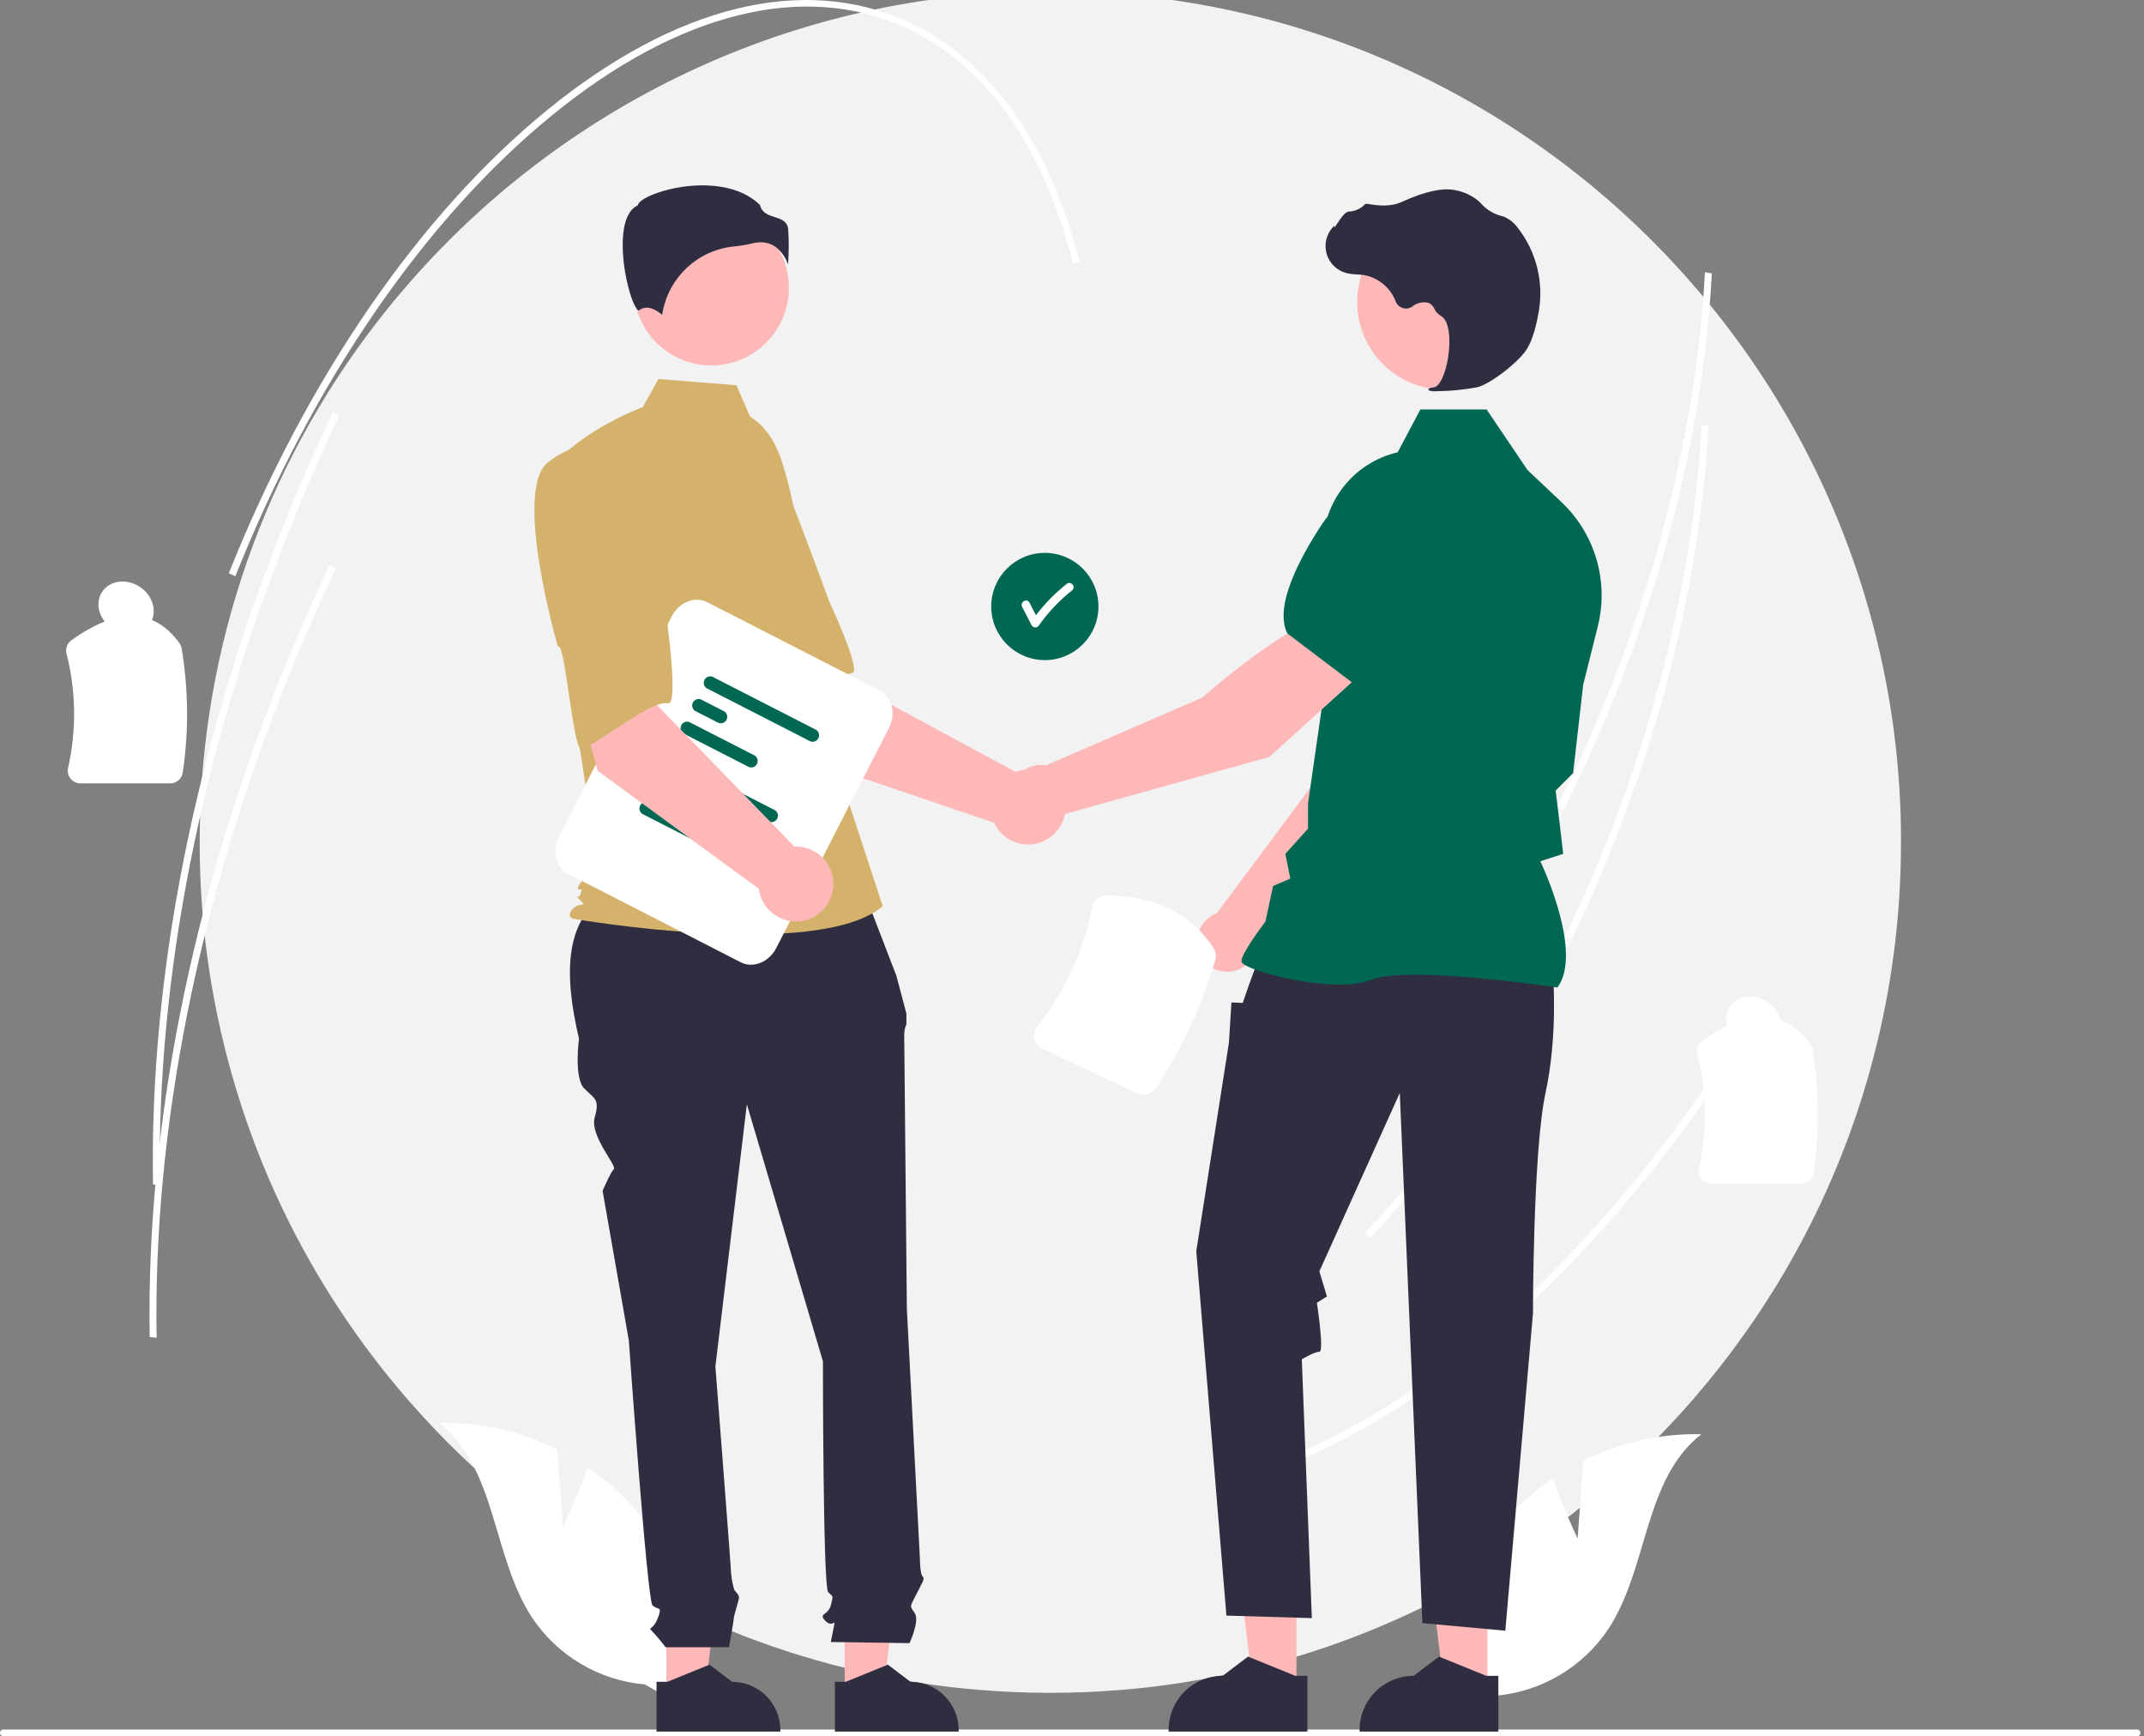 <svg fill="none" version="1.1" viewBox="0 0 247 200" xmlns="http://www.w3.org/2000/svg" save-fill="">
 <rect x="0" y="0" width="247" height="200" fill="#808080" stroke="none"/>
 <g clip-path="url(#clip0_112_698)">
  <path d="m219 97c0.022 13.652-2.822 27.157-8.348 39.64-0.179 0.403-0.36 0.804-0.543 1.202-0.09 0.201-0.183 0.399-0.276 0.599-0.093 0.198-0.186 0.398-0.281 0.596-0.122 0.257-0.245 0.511-0.369 0.765-0.154 0.32-0.311 0.638-0.472 0.956-0.019 0.044-0.041 0.088-0.066 0.132-0.134 0.269-0.269 0.537-0.408 0.806-0.029 0.059-0.059 0.118-0.09 0.174-0.159 0.313-0.323 0.625-0.489 0.936v2e-3c-0.176 0.33-0.353 0.659-0.531 0.988-0.439 0.811-0.892 1.615-1.356 2.412-0.139 0.237-0.276 0.474-0.418 0.708-0.129 0.22-0.259 0.438-0.391 0.655-0.09 0.152-0.181 0.301-0.274 0.45-0.146 0.242-0.295 0.484-0.447 0.726-2e-3 2e-3 -2e-3 2e-3 -2e-3 5e-3 -0.335 0.537-0.677 1.073-1.022 1.603h-2e-3c-0.159 0.247-0.32 0.491-0.482 0.736v2e-3c-0.486 0.733-0.982 1.459-1.488 2.178v2e-3l-5e-3 2e-3v3e-3l-5e-3 5e-3c-0.401 0.574-0.81 1.144-1.227 1.708v2e-3c-0.266 0.362-0.535 0.724-0.806 1.081-0.222 0.293-0.447 0.585-0.675 0.877-0.046 0.064-0.095 0.125-0.146 0.188v3e-3c-0.061 0.08-0.122 0.159-0.188 0.239v3e-3c-0.966 1.234-1.96 2.444-2.984 3.629h-3e-3c-0.054 0.066-0.11 0.129-0.166 0.193-0.054 0.063-0.112 0.127-0.169 0.193h-2e-3c-0.086 0.1-0.174 0.2-0.262 0.301-0.085 0.1-0.176 0.2-0.266 0.3v3e-3c-5.337 6.022-11.395 11.365-18.036 15.909-0.885 0.609-1.781 1.201-2.688 1.777-0.225 0.144-0.45 0.286-0.677 0.428-0.069 0.046-0.137 0.088-0.205 0.129-0.12 0.076-0.242 0.152-0.365 0.228-0.119 0.073-0.241 0.149-0.364 0.222-0.486 0.298-0.977 0.591-1.468 0.88-0.123 0.073-0.247 0.144-0.372 0.217-0.122 0.071-0.247 0.142-0.371 0.213-2e-3 2e-3 -4e-3 5e-3 -7e-3 6e-3 -2e-3 2e-3 -5e-3 3e-3 -8e-3 4e-3l-5e-3 2e-3 -5e-3 5e-3h-2e-3c-0.616 0.354-1.234 0.704-1.86 1.041-1.119 0.611-2.25 1.2-3.392 1.767-0.284 0.142-0.57 0.281-0.856 0.42-0.237 0.115-0.476 0.23-0.713 0.342-0.066 0.032-0.13 0.064-0.196 0.093-0.198 0.093-0.396 0.186-0.594 0.276-0.215 0.103-0.432 0.201-0.647 0.299-0.242 0.11-0.482 0.217-0.724 0.325-0.909 0.405-1.828 0.796-2.749 1.173-3.291 1.347-6.655 2.511-10.076 3.485-0.159 0.046-0.32 0.093-0.481 0.137-1.464 0.41-2.939 0.786-4.424 1.126-2.593 0.597-5.21 1.086-7.85 1.469-5e-3 0-0.012 2e-3 -0.017 2e-3 -0.315 0.047-0.633 0.091-0.948 0.135-0.027 5e-3 -0.056 0.01-0.086 0.012-2e-3 3e-3 -4e-3 3e-3 -9e-3 0 0 0 0 3e-3 -3e-3 0-0.349 0.046-0.699 0.093-1.051 0.137-0.024 5e-3 -0.049 7e-3 -0.073 0.01-0.327 0.039-0.657 0.078-0.987 0.115-0.355 0.039-0.709 0.075-1.066 0.112-0.271 0.027-0.542 0.054-0.814 0.078-0.024 5e-3 -0.048 8e-3 -0.073 8e-3 -0.247 0.022-0.494 0.044-0.74 0.063-0.01 0-0.022 3e-3 -0.032 3e-3 -0.215 0.019-0.43 0.034-0.645 0.051-2.53 0.2-5.084 0.3-7.662 0.298-2.798 0-5.568-0.117-8.309-0.349-0.01 0-0.02-3e-3 -0.03-3e-3 -0.584-0.049-1.167-0.103-1.749-0.161-0.154-0.015-0.306-0.032-0.46-0.047-0.029-2e-3 -0.058-5e-3 -0.088-9e-3 -0.046-5e-3 -0.093-0.01-0.142-0.015-0.024-3e-3 -0.051-5e-3 -0.075-0.01-0.203-0.022-0.406-0.044-0.611-0.068-0.228-0.027-0.457-0.054-0.685-0.083-0.227-0.027-0.457-0.057-0.684-0.088-0.049-5e-3 -0.1-0.01-0.149-0.02-0.166-0.019-0.332-0.041-0.496-0.066-0.081-0.01-0.159-0.022-0.237-0.034-0.159-0.022-0.315-0.044-0.474-0.069-5e-3 0-0.012-2e-3 -0.017-2e-3 -4.991-0.721-9.917-1.831-14.734-3.321h-0.003c-0.262-0.081-0.523-0.164-0.784-0.247-0.078-0.022-0.156-0.047-0.235-0.073-0.679-0.218-1.355-0.443-2.026-0.675-0.926-0.318-1.846-0.65-2.759-0.997-0.249-0.095-0.496-0.191-0.745-0.286-0.496-0.195-0.99-0.391-1.481-0.591-0.838-0.343-1.671-0.695-2.498-1.059h-0.002v-2e-3c-0.772-0.34-1.539-0.69-2.3-1.051-0.022-7e-3 -0.044-0.016-0.064-0.029-0.003 0-0.003-3e-3 -0.005-3e-3 -0.169-0.078-0.337-0.159-0.506-0.239l-0.005-3e-3c-4.192-2.009-8.234-4.317-12.095-6.906-1.239-0.829-2.457-1.685-3.654-2.569-0.965-0.711-1.917-1.44-2.854-2.187-4.67-3.712-8.993-7.842-12.914-12.339h-0.002v-3e-3c-0.276-0.315-0.545-0.628-0.819-0.945v-3e-3c-0.039-0.044-0.076-0.088-0.112-0.132-0.174-0.203-0.342-0.403-0.511-0.608v-3e-3c-0.23-0.271-0.455-0.543-0.674-0.816-0.049-0.059-0.095-0.115-0.142-0.173h-0.002v-3e-3c-0.181-0.22-0.359-0.442-0.535-0.665-0.09-0.11-0.178-0.222-0.266-0.334h-0.002v-3e-3c-0.533-0.672-1.055-1.351-1.567-2.036v-2e-3c-0.142-0.188-0.281-0.376-0.418-0.567h-0.002c-0.655-0.885-1.293-1.78-1.914-2.686v-2e-3c-0.235-0.34-0.467-0.682-0.697-1.027-0.23-0.344-0.457-0.69-0.682-1.036h-0.003c-0.232-0.357-0.462-0.715-0.689-1.075-0.012-0.02-0.024-0.037-0.034-0.054-0.225-0.354-0.446-0.711-0.665-1.071-0.176-0.285-0.349-0.569-0.518-0.855-0.117-0.193-0.232-0.384-0.345-0.579-0.042-0.066-0.078-0.132-0.115-0.196-0.259-0.442-0.513-0.884-0.767-1.329-0.296-0.523-0.589-1.051-0.875-1.579-0.117-0.217-0.235-0.437-0.349-0.657-0.042-0.071-0.078-0.142-0.115-0.215-0.137-0.259-0.274-0.518-0.408-0.78-0.134-0.259-0.269-0.52-0.401-0.782-0.132-0.261-0.264-0.523-0.394-0.787-0.098-0.198-0.196-0.398-0.291-0.596-0.01-0.017-0.019-0.034-0.027-0.051-0.044-0.093-0.09-0.184-0.132-0.277-0.01-0.014-0.017-0.03-0.022-0.046-0.1-0.205-0.198-0.408-0.293-0.613-0.127-0.264-0.249-0.531-0.371-0.797-0.088-0.186-0.171-0.374-0.257-0.562-0.122-0.264-0.242-0.531-0.359-0.799-0.125-0.277-0.244-0.555-0.364-0.834-0.032-0.071-0.061-0.139-0.09-0.21-0.056-0.127-0.11-0.254-0.164-0.381-0.144-0.337-0.286-0.68-0.425-1.019-0.159-0.384-0.314-0.769-0.464-1.154-0.144-0.359-0.284-0.719-0.42-1.08l-0.051-0.132v-2e-3c-2.123-5.581-3.73-11.345-4.8-17.22v-3e-3c-0.61-3.354-1.044-6.737-1.3-10.137-0.015-0.186-0.027-0.371-0.039-0.557-0.161-2.3-0.24-4.608-0.237-6.926 0-1.029 0.016-2.053 0.049-3.072 0.634-21.306 8.229-41.818 21.624-58.399 0.589-0.731 1.188-1.452 1.799-2.165 17.972-21.032 44.694-34.364 74.529-34.364 34.882 0 65.508 18.224 82.872 45.671 0.904 1.422 1.77 2.871 2.596 4.345 8.242 14.647 12.559 31.176 12.532 47.983z" fill="#F2F2F2"/>
  <g fill="#fff">
   <path d="m196.86 36.431c-1.281 14.114-4.93 28.996-10.654 43.356-7.077 17.757-16.747 33.398-27.964 45.231l-0.623-0.542c11.163-11.776 20.789-27.348 27.837-45.032 6.37-15.981 10.158-32.611 10.961-48.086l0.796 0.133c-0.085 1.634-0.202 3.281-0.353 4.94z"/>
   <path d="m201.96 118.4c-15.755 25.066-34.869 42.975-53.822 50.428l-0.384-0.703c18.822-7.402 37.824-25.219 53.507-50.17l0.699 0.445z"/>
   <path d="m196.48 54.003c-1.28 14.114-4.93 28.996-10.653 43.356-7.078 17.757-16.748 33.398-27.965 45.231l-0.622-0.543c11.162-11.776 20.788-27.348 27.836-45.032 6.37-15.981 10.159-32.611 10.962-48.086l0.795 0.133c-0.084 1.634-0.202 3.281-0.353 4.94z"/>
   <path d="m19.608 90.238h-10.337c-0.221 5e-4 -0.439-0.049-0.638-0.145-0.199-0.096-0.374-0.235-0.511-0.408-0.136-0.169-0.231-0.366-0.28-0.577-0.049-0.211-0.049-0.43-5.4e-4 -0.641 0.985-4.344 0.923-8.86-0.18-13.176-0.07-0.284-0.053-0.583 0.048-0.857 0.101-0.274 0.283-0.512 0.52-0.683 5.315-3.823 9.501-3.712 12.442 0.33 0.133 0.184 0.221 0.397 0.257 0.621 0.786 4.723 0.829 9.54 0.129 14.277-0.049 0.35-0.222 0.67-0.489 0.901-0.267 0.231-0.608 0.358-0.961 0.357z"/>
   <path d="m16.403 79.886h-3.556c-0.197 0-0.385-0.078-0.524-0.217-0.139-0.139-0.217-0.328-0.217-0.524 0-0.197 0.078-0.385 0.217-0.524 0.139-0.139 0.328-0.217 0.524-0.217h3.556c0.196 4e-4 0.385 0.079 0.523 0.218s0.217 0.327 0.217 0.524c0 0.196-0.078 0.385-0.217 0.524s-0.327 0.217-0.523 0.218z"/>
   <path d="m16.403 82.486h-3.556c-0.197 0-0.385-0.078-0.524-0.217-0.139-0.139-0.217-0.328-0.217-0.524s0.078-0.385 0.217-0.524c0.139-0.139 0.328-0.217 0.524-0.217h3.556c0.196 4e-4 0.385 0.079 0.523 0.218s0.217 0.327 0.217 0.524-0.078 0.385-0.217 0.524-0.327 0.217-0.523 0.218z"/>
   <path d="m16.403 85.086h-3.556c-0.197 0-0.385-0.078-0.524-0.217-0.139-0.139-0.217-0.328-0.217-0.524 0-0.197 0.078-0.385 0.217-0.524 0.139-0.139 0.328-0.217 0.524-0.217h3.556c0.196 4e-4 0.385 0.079 0.523 0.218s0.217 0.327 0.217 0.524-0.078 0.385-0.217 0.524-0.327 0.217-0.523 0.218z"/>
   <path d="m207.48 136.39h-10.338c-0.22 0-0.439-0.049-0.638-0.145s-0.373-0.235-0.51-0.408c-0.136-0.169-0.232-0.366-0.28-0.577-0.049-0.211-0.049-0.43-1e-3 -0.641 0.985-4.344 0.923-8.86-0.18-13.175-0.07-0.285-0.053-0.583 0.048-0.858 0.101-0.274 0.283-0.512 0.52-0.682 5.316-3.823 9.502-3.712 12.442 0.33 0.133 0.184 0.221 0.396 0.257 0.62 0.786 4.724 0.83 9.541 0.129 14.278-0.048 0.349-0.222 0.669-0.489 0.901-0.266 0.231-0.607 0.358-0.96 0.357z"/>
   <path d="m204.27 126.04h-3.556c-0.197 0-0.385-0.079-0.524-0.218-0.138-0.139-0.216-0.327-0.216-0.523 0-0.197 0.078-0.385 0.216-0.524 0.139-0.139 0.327-0.217 0.524-0.218h3.556c0.196 0 0.385 0.078 0.524 0.217s0.217 0.328 0.217 0.525c0 0.196-0.078 0.385-0.217 0.524s-0.328 0.217-0.524 0.217z"/>
   <path d="m204.27 128.64h-3.556c-0.197 0-0.385-0.078-0.524-0.217-0.138-0.139-0.216-0.328-0.216-0.524s0.078-0.385 0.216-0.524c0.139-0.139 0.327-0.217 0.524-0.218h3.556c0.196 0 0.385 0.079 0.524 0.218s0.217 0.327 0.217 0.524-0.078 0.385-0.217 0.524-0.328 0.217-0.524 0.217z"/>
   <path d="m204.27 131.24h-3.556c-0.197-1e-3 -0.385-0.079-0.524-0.218-0.138-0.139-0.216-0.328-0.216-0.524s0.078-0.385 0.216-0.524c0.139-0.139 0.327-0.217 0.524-0.217h3.556c0.196 0 0.385 0.078 0.524 0.217s0.217 0.327 0.217 0.524-0.078 0.385-0.217 0.524-0.328 0.218-0.524 0.218z"/>
   <path d="m246.59 199.61c0 0.051-0.01 0.102-0.029 0.149s-0.048 0.089-0.084 0.125-0.079 0.065-0.126 0.084-0.097 0.029-0.148 0.029h-245.82c-0.103 0-0.201-0.041-0.274-0.113-0.073-0.073-0.113-0.171-0.113-0.274 0-0.102 0.041-0.201 0.113-0.273 0.073-0.073 0.171-0.113 0.274-0.113h245.82c0.051-1e-3 0.102 9e-3 0.149 0.029 0.047 0.019 0.089 0.048 0.125 0.084 0.036 0.035 0.065 0.078 0.084 0.125s0.029 0.098 0.029 0.148z"/>
   <path d="m64.845 175.93-0.645-8.967c-4.223-2.111-8.898-3.159-13.618-3.054 6.641 5.134 6.109 15.393 10.708 22.414 1.451 2.179 3.374 4.004 5.626 5.338 2.252 1.335 4.776 2.146 7.384 2.373l5.527 3.179c0.632-4.178 0.351-8.444-0.824-12.504-1.175-4.059-3.216-7.816-5.983-11.01-1.57-1.777-3.357-3.349-5.32-4.679-1.208 3.468-2.854 6.91-2.854 6.91z"/>
   <path d="m181.75 177.23 0.645-8.968c4.223-2.111 8.898-3.159 13.618-3.054-6.64 5.134-6.109 15.393-10.708 22.415-1.451 2.178-3.374 4.003-5.626 5.337-2.252 1.335-4.776 2.146-7.384 2.373l-5.527 3.179c-0.632-4.178-0.351-8.444 0.824-12.504 1.176-4.059 3.217-7.816 5.984-11.01 1.57-1.777 3.357-3.349 5.32-4.679 1.208 3.468 2.854 6.911 2.854 6.911z"/>
  </g>
  <path d="m120.37 76.038c3.411 0 6.176-2.765 6.176-6.176 0-3.411-2.765-6.176-6.176-6.176-3.41 0-6.175 2.765-6.175 6.176 0 3.411 2.765 6.176 6.175 6.176z" fill="#006753"/>
  <path d="m123.54 67.289c-0.092-0.089-0.216-0.138-0.344-0.138-0.129 0-0.252 0.049-0.345 0.138-1.31 1.045-2.487 2.247-3.504 3.579-0.25-0.483-0.5-0.966-0.749-1.449-0.289-0.558-1.13-0.065-0.842 0.492 0.365 0.707 0.73 1.413 1.095 2.12 0.044 0.072 0.106 0.132 0.18 0.173s0.157 0.063 0.241 0.063c0.085 0 0.168-0.022 0.242-0.063 0.073-0.041 0.135-0.101 0.179-0.173 1.084-1.526 2.379-2.891 3.847-4.053 0.091-0.092 0.142-0.216 0.142-0.345s-0.051-0.253-0.142-0.345z" fill="#fff"/>
  <path d="m92.738 87.375-9.313-14.625 10.784-5.775 2.83 11.158 19.943 10.776c0.787-0.283 1.64-0.332 2.454-0.139 0.814 0.193 1.555 0.619 2.131 1.225 0.577 0.607 0.964 1.368 1.116 2.191 0.151 0.823 0.06 1.672-0.263 2.444-0.323 0.772-0.864 1.433-1.556 1.903-0.692 0.47-1.506 0.729-2.343 0.744-0.837 0.015-1.66-0.213-2.369-0.657s-1.273-1.085-1.624-1.845l-21.79-7.401z" fill="#FFB8B8"/>
  <path d="m76.621 55.208c-2.926 4.296 7.472 19.912 7.472 19.912 0.507-1.092 5.349 11.17 6.16 10.446 2.305-2.059 5.914-7.793 7.919-8.049 1.147-0.146-2.66-8.281-2.66-8.281s-1.74-4.804-4.101-10.94c-0.635-1.747-1.702-3.305-3.102-4.529s-3.086-2.074-4.902-2.47c0 0-3.86-0.384-6.786 3.912z" fill="#D5B26B"/>
  <path d="m76.764 195.18h4.423l2.104-17.059h-6.528l1e-3 17.059z" fill="#FFB8B8"/>
  <path d="m75.636 193.73h1.245l4.86-1.977 2.605 1.977h4e-4c1.472 0 2.884 0.584 3.925 1.625 1.041 1.041 1.626 2.453 1.626 3.925v0.181h-14.261l-3e-4 -5.731z" fill="#2F2E41"/>
  <path d="m97.311 195.18h4.423l2.104-17.059h-6.527l6e-4 17.059z" fill="#FFB8B8"/>
  <path d="m96.183 193.73h1.245l4.86-1.977 2.605 1.977c1.473 0 2.884 0.584 3.925 1.625s1.626 2.453 1.626 3.925v0.181h-14.261l-3e-4 -5.731z" fill="#2F2E41"/>
  <path d="m99.226 101.91-28.768 0.719c-5.464 2.968-5.547 9.39-3.756 17.016 0 0-0.604 4.533 0.604 5.741 1.209 1.209 1.813 1.209 1.209 3.324s2.589 5.57 2.201 5.958-1.294 2.503-1.294 2.503l3.022 17.223s2.115 29.915 2.72 30.519c0.604 0.605 1.209 0 0.604 1.511s-1.209 0.907-0.604 1.511c0.535 0.577 1.04 1.182 1.511 1.813h7.306s0.551-3.022 0.551-3.324 0.604-2.115 0.604-2.417-0.534-0.837-0.534-0.837c-0.185-0.614-0.309-1.245-0.372-1.883 0-0.604-1.813-23.871-1.813-23.871l3.626-30.217 8.763 29.613s0 25.986 0.604 26.59c0.604 0.605 0.604 0.303 0.302 1.511-0.302 1.209-1.511 0.907-0.604 1.813 0.906 0.907 1.209-0.604 0.906 0.907l-0.302 1.511 9.065 0.129s1.208-2.547 0.604-3.453c-0.604-0.907-0.568-0.659 0.169-2.143 0.738-1.483 1.04-1.785 0.738-2.088-0.303-0.302-0.303-1.909-0.303-1.909l-1.51-28.912s-0.303-30.518-0.303-31.425c-0.022-0.466 0.064-0.932 0.251-1.359v-1.231l-1.157-4.36-4.038-10.483z" fill="#2F2E41"/>
  <path d="m81.945 42.096c4.936 0 8.938-4.002 8.938-8.938s-4.002-8.938-8.938-8.938c-4.936 0-8.938 4.002-8.938 8.938s4.002 8.938 8.938 8.938z" fill="#FFB8B8"/>
  <path d="m86.414 48.004c1.926 1.145 3.078 3.248 3.739 5.389 1.224 3.963 1.961 8.06 2.194 12.201l0.698 12.397 8.65 26.397c-7.496 6.343-35.675 1.442-35.675 1.442s-0.865-0.288 0-1.153c0.865-0.866 1.707-0.099 0.842-0.964-0.865-0.865-0.269 0.099 0.02-0.766 0.288-0.865 0-0.289-0.288-0.577-0.288-0.289 2.232-2.884 2.232-2.884l-2.307-15.152-2.883-30.563c3.46-4.325 10.418-6.875 10.418-6.875l1.798-3.236 8.99 0.719 1.572 3.625z" fill="#D5B26B"/>
  <path d="m89.313 28.409c0.695 0.518 1.209 1.241 1.472 2.067 0.101-1.35 0.107-2.705 0.019-4.056-0.105-0.949-0.774-1.163-1.547-1.41-0.699-0.224-1.489-0.476-1.702-1.397-2.81-2.733-7.701-2.595-11.048-1.642-1.842 0.525-2.902 1.199-2.997 1.594l-0.02 0.081-0.075 0.037c-1.42 0.71-1.696 2.951-1.678 4.707 0.035 3.308 1.177 7.064 1.82 7.369 0.034 0.016 0.043 0.01 0.057-0.003 0.969-0.774 2.151 0.059 2.67 0.512 0.306-2.056 1.293-3.949 2.801-5.379s3.453-2.312 5.522-2.506c0.676-0.065 1.346-0.178 2.006-0.336 0.335-0.087 0.679-0.132 1.025-0.135 0.595-0.009 1.179 0.164 1.673 0.497z" fill="#2F2E41"/>
  <path d="m144.8 109.04 17.194-17.46 4.53-13.964-7.29-2.949c-3.611 3.643-7.328 14.794-7.328 14.794l-11.736 15.75c-0.093 0.035-0.187 0.072-0.279 0.116-0.54 0.255-1.005 0.645-1.351 1.132-0.345 0.488-0.559 1.056-0.621 1.651-0.061 0.594 0.031 1.194 0.27 1.742 0.238 0.548 0.613 1.025 1.09 1.386 0.476 0.36 1.038 0.592 1.63 0.672s1.195 6e-3 1.75-0.215 1.044-0.581 1.419-1.046 0.624-1.019 0.722-1.609z" fill="#FFB8B8"/>
  <path d="m157.25 76.26 9.219 2.667 0.034-0.007c3.389-0.658 6.069-6.289 7.721-10.898 0.544-1.52 0.49-3.19-0.151-4.671-0.64-1.482-1.819-2.665-3.299-3.311-1.095-0.469-2.298-0.622-3.476-0.443-1.177 0.179-2.28 0.685-3.185 1.458l-4.597 3.958-2.266 11.246z" fill="#006753"/>
  <path d="m149.36 194.66h-4.958l-2.358-19.123h7.317l-1e-3 19.123z" fill="#FFB8B8"/>
  <path d="m150.62 193.04h-1.395l-5.449-2.216-2.92 2.215c-1.65 0-3.233 0.656-4.4 1.823s-1.822 2.749-1.822 4.399v0.203h15.986v-6.424z" fill="#2F2E41"/>
  <path d="m171.36 194.66h-4.958l-2.358-19.123h7.317l-1e-3 19.123z" fill="#FFB8B8"/>
  <path d="m172.62 193.04h-1.395l-5.448-2.216-2.921 2.215c-1.65 0-3.233 0.656-4.4 1.823s-1.822 2.749-1.822 4.399v0.203h15.986v-6.424z" fill="#2F2E41"/>
  <path d="m178.92 112.29s0.579 6.947-0.868 13.605-1.447 25.408-1.447 25.408l-3.184 36.537-9.553-0.869-2.605-61.076-9.263 20.552 0.869 2.894-1.157 0.724s0.867 5.645 0.288 5.645c-0.578 0-2.026 0.868-2.026 0.868l1.158 29.814-9.842-0.289-3.473-41.972 3.763-24.025 0.289-4.632 1.303 0.054 0.663-1.935 1.218-3.329 33.867 2.026z" fill="#2F2E41"/>
  <path d="m179.42 113.75 0.051-0.072c2.756-3.857-1.388-13.127-2.013-14.47l2.632-0.854-0.593-5.039-0.28-2.246 2.011-2.012 6e-3 -0.05 1.158-10.131 1.683-6.729c0.635-2.544 0.581-5.211-0.156-7.727-0.737-2.516-2.13-4.791-4.037-6.59l-3.891-3.669-4.729-6.997h-7.627l-2.614 4.939c-2.536 0.586-4.785 2.043-6.357 4.117-1.571 2.074-2.365 4.633-2.244 7.232l0.593 12.954-2.32 16.129-2e-3 2.919-2.611 2.902 0.57 2.851-1.987 0.851-0.877 4.095c-0.363 0.479-2.76 3.675-2.76 4.548 0 0.131 0.097 0.258 0.305 0.399 1.633 1.106 10.661 3.361 14.656 1.762 4.256-1.702 21.174 0.851 21.345 0.877l0.088 0.013z" fill="#006753"/>
  <path d="m166.46 44.9c5.579 0 10.101-4.522 10.101-10.1 0-5.578-4.522-10.1-10.101-10.1-5.578 0-10.1 4.522-10.1 10.1 0 5.578 4.522 10.1 10.1 10.1z" fill="#FFB8B8"/>
  <path d="m165.49 45.064c1.564-0.016 3.124-0.166 4.663-0.447 1.523-0.351 4.884-2.95 5.8-4.485 0.681-1.141 1.089-2.905 1.312-4.184 0.301-1.693 0.243-3.43-0.17-5.099s-1.172-3.233-2.228-4.59c-0.407-0.569-0.961-1.016-1.601-1.296-0.057-0.021-0.115-0.038-0.174-0.054-0.929-0.219-1.771-0.71-2.418-1.411-0.126-0.142-0.262-0.275-0.407-0.397-0.726-0.582-1.579-0.983-2.491-1.171-1.471-0.353-3.577 0.089-6.257 1.318-1.347 0.617-2.842 0.445-3.994 0.226-0.064-0.011-0.131-0.004-0.192 0.018s-0.116 0.061-0.158 0.112c-0.475 0.47-1.111 0.743-1.78 0.763-0.409 0.029-0.824 0.607-1.324 1.359-0.113 0.171-0.246 0.37-0.342 0.492l-0.019-0.229-0.225 0.261c-0.354 0.411-0.598 0.904-0.71 1.435-0.111 0.53-0.087 1.081 0.071 1.599 0.159 0.518 0.445 0.988 0.834 1.366s0.867 0.651 1.39 0.794c0.414 0.099 0.838 0.155 1.264 0.168 0.259 0.017 0.526 0.034 0.783 0.071 0.824 0.147 1.596 0.505 2.241 1.039 0.645 0.534 1.14 1.227 1.437 2.01 0.071 0.181 0.181 0.343 0.324 0.475s0.314 0.228 0.501 0.283c0.186 0.055 0.382 0.066 0.573 0.033 0.192-0.033 0.372-0.11 0.529-0.224 0.261-0.214 0.57-0.362 0.9-0.431 0.331-0.069 0.673-0.057 0.998 0.035 0.282 0.148 0.505 0.388 0.631 0.68 0.153 0.326 0.399 0.598 0.708 0.783 1.051 0.508 1.184 2.877 0.862 4.862-0.31 1.914-0.984 3.31-1.64 3.395-0.505 0.065-0.562 0.103-0.596 0.193l-0.031 0.081 0.059 0.073c0.282 0.094 0.581 0.126 0.877 0.094z" fill="#2F2E41"/>
  <path d="m157.11 77.341-4.855-6.186c-4.945 1.362-13.719 9.183-13.719 9.183l-18.021 7.82c-0.601-0.101-1.219-0.042-1.79 0.172-0.571 0.213-1.076 0.574-1.464 1.044-0.388 0.471-0.645 1.035-0.745 1.637-0.101 0.602-0.041 1.219 0.173 1.79 0.214 0.571 0.575 1.076 1.046 1.463s1.036 0.644 1.638 0.743 1.219 0.039 1.79-0.176 1.075-0.576 1.461-1.048l23.606-6.586 10.88-9.857z" fill="#FFB8B8"/>
  <path d="m155.95 78.755 7.66-8.539 0.425-6.051c0.079-1.188-0.175-2.375-0.735-3.426s-1.403-1.924-2.433-2.522c-1.402-0.8-3.055-1.038-4.626-0.666-1.571 0.372-2.942 1.327-3.835 2.672-2.707 4.079-5.619 9.595-4.12 12.704l0.015 0.032 7.649 5.796z" fill="#006753"/>
  <path d="m85.346 110.85-19.91-10.197c-1.416-0.725-1.885-2.649-1.046-4.288l12.982-25.347c0.84-1.639 2.675-2.383 4.091-1.658l19.909 10.197c1.416 0.725 1.885 2.649 1.046 4.288l-12.982 25.347c-0.84 1.639-2.675 2.383-4.091 1.658z" fill="#fff"/>
  <path d="m81.944 106.16-13.527-6.928c-1.326-0.679-1.766-2.481-0.979-4.016l10.785-21.058c0.786-1.535 2.505-2.232 3.831-1.552l16.338 8.367c1.326 0.679 1.766 2.481 0.979 4.016l-5.859 11.44c-3.502 6.839-5.66 12.757-11.568 9.731z" fill="#fff"/>
  <g fill="#006753">
   <path d="m88.632 94.664-11.981-6.136c-0.146-0.104-0.251-0.258-0.293-0.433-0.043-0.175-0.021-0.359 0.061-0.519s0.219-0.285 0.386-0.353c0.167-0.068 0.352-0.073 0.522-0.015l11.981 6.136c0.146 0.104 0.251 0.258 0.293 0.433 0.043 0.175 0.021 0.359-0.061 0.519-0.082 0.16-0.219 0.285-0.386 0.353-0.167 0.068-0.352 0.073-0.522 0.015z"/>
   <path d="m78.05 92.536-2.734-1.4c-0.146-0.104-0.251-0.258-0.293-0.433-0.043-0.175-0.021-0.359 0.061-0.519 0.082-0.16 0.219-0.285 0.386-0.353 0.167-0.068 0.352-0.073 0.522-0.015l2.734 1.4c0.146 0.104 0.251 0.258 0.293 0.433 0.043 0.175 0.021 0.359-0.061 0.519s-0.219 0.285-0.386 0.353c-0.167 0.068-0.352 0.073-0.522 0.015z"/>
   <path d="m81.558 97.624-7.577-3.88c-0.146-0.104-0.251-0.258-0.293-0.433s-0.021-0.359 0.061-0.519 0.219-0.285 0.386-0.353c0.167-0.068 0.352-0.073 0.522-0.015l7.577 3.881c0.146 0.104 0.251 0.258 0.293 0.433 0.043 0.175 0.021 0.359-0.061 0.519s-0.219 0.285-0.386 0.353c-0.167 0.068-0.352 0.073-0.522 0.015z"/>
   <path d="m93.374 85.407-11.981-6.136c-0.146-0.104-0.251-0.258-0.293-0.433-0.043-0.175-0.021-0.359 0.061-0.519s0.219-0.285 0.386-0.353c0.167-0.068 0.352-0.073 0.522-0.015l11.981 6.136c0.146 0.104 0.251 0.258 0.293 0.433 0.043 0.175 0.021 0.359-0.061 0.519s-0.219 0.285-0.386 0.353c-0.167 0.068-0.352 0.073-0.522 0.015z"/>
   <path d="m82.791 83.279-2.734-1.4c-0.146-0.104-0.251-0.258-0.293-0.433s-0.021-0.359 0.061-0.519 0.219-0.285 0.386-0.353c0.167-0.068 0.352-0.073 0.522-0.015l2.734 1.4c0.146 0.104 0.251 0.258 0.293 0.433s0.021 0.359-0.061 0.519-0.219 0.285-0.386 0.353c-0.167 0.068-0.352 0.073-0.522 0.015z"/>
   <path d="m86.299 88.366-7.577-3.88c-0.146-0.104-0.251-0.258-0.293-0.433-0.043-0.175-0.021-0.359 0.061-0.519s0.219-0.285 0.386-0.353c0.167-0.068 0.352-0.073 0.522-0.015l7.577 3.88c0.146 0.104 0.251 0.258 0.293 0.433 0.043 0.175 0.021 0.359-0.061 0.519s-0.219 0.285-0.386 0.353c-0.167 0.068-0.352 0.073-0.522 0.015z"/>
  </g>
  <path d="m68.848 88.785-4.498-16.745 12.02-2.275-0.646 11.494 15.793 16.261c0.836-0.034 1.664 0.176 2.383 0.604 0.719 0.428 1.298 1.056 1.666 1.808 0.368 0.751 0.509 1.594 0.407 2.424-0.102 0.831-0.444 1.613-0.984 2.253-0.539 0.64-1.254 1.108-2.055 1.349s-1.655 0.243-2.458 7e-3 -1.519-0.701-2.063-1.337c-0.543-0.637-0.889-1.418-0.997-2.248l-18.567-13.594z" fill="#FFB8B8"/>
  <path d="m63.12 53.266c-4.08 3.221 1.157 21.237 1.157 21.237 0.811-0.89 1.753 12.26 2.744 11.812 2.816-1.272 7.979-5.661 9.969-5.303 1.138 0.205-0.054-8.698-0.054-8.698s-0.219-5.104-0.631-11.667c-0.082-1.857-0.633-3.664-1.601-5.251-0.968-1.587-2.322-2.904-3.936-3.827 0 0-3.567-1.524-7.647 1.697z" fill="#D5B26B"/>
  <g fill="#fff">
   <path d="m131 125.95-10.865-5.131c-0.232-0.109-0.437-0.269-0.598-0.468-0.162-0.2-0.276-0.433-0.334-0.683-0.059-0.245-0.062-0.499-8e-3 -0.745 0.053-0.246 0.162-0.476 0.317-0.674 3.147-4.022 5.308-8.726 6.31-13.734 0.075-0.383 0.282-0.729 0.584-0.977 0.301-0.248 0.68-0.384 1.071-0.385 5.541 0.019 9.682 2.042 12.308 6.013 0.139 0.207 0.23 0.441 0.269 0.686 0.039 0.246 0.023 0.497-0.045 0.736-1.521 5.241-3.834 10.218-6.861 14.759-0.224 0.343-0.566 0.593-0.961 0.704s-0.817 0.075-1.187-0.101z"/>
   <path d="m134.2 118.76-8.307-3.923c-0.207-0.097-0.366-0.273-0.443-0.488-0.078-0.215-0.066-0.452 0.032-0.659 0.097-0.206 0.273-0.366 0.488-0.443s0.452-0.066 0.659 0.032l8.307 3.923c0.102 0.048 0.194 0.116 0.27 0.2s0.135 0.182 0.173 0.288c0.038 0.107 0.055 0.22 0.05 0.333-6e-3 0.113-0.033 0.224-0.082 0.326-0.048 0.102-0.116 0.194-0.2 0.27s-0.182 0.135-0.288 0.173c-0.107 0.038-0.22 0.055-0.333 0.05-0.113-6e-3 -0.224-0.034-0.326-0.082z"/>
   <path d="m135.49 116.02-8.308-3.922c-0.206-0.098-0.366-0.274-0.443-0.489s-0.066-0.452 0.032-0.659c0.098-0.206 0.273-0.366 0.488-0.443 0.216-0.077 0.453-0.065 0.659 0.032l8.307 3.923c0.207 0.097 0.367 0.273 0.444 0.488s0.065 0.452-0.032 0.659c-0.098 0.207-0.274 0.366-0.489 0.443s-0.452 0.066-0.658-0.032z"/>
   <path d="m124.39 30.233-0.773 0.085c-3.448-13.549-10.131-22.935-19.327-27.145-11.69-5.351-26.146-1.758-40.705 10.118-14.632 11.936-27.586 30.791-36.474 53.091l-0.75-0.343c8.927-22.398 21.947-41.343 36.662-53.346 14.788-12.064 29.539-15.683 41.536-10.192 9.46 4.33 16.318 13.92 19.832 27.732z"/>
   <path d="m39.079 47.878c-2.022 4.26-3.946 8.674-5.717 13.118-10.193 25.574-15.358 51.692-14.936 75.532l-0.797-0.085c-0.422-23.929 4.758-50.137 14.983-75.791 1.776-4.457 3.705-8.883 5.733-13.155l0.734 0.38z"/>
   <path d="m38.697 65.45c-2.022 4.26-3.946 8.674-5.717 13.118-10.193 25.574-15.359 51.692-14.936 75.532l-0.797-0.085c-0.423-23.928 4.758-50.136 14.983-75.79 1.776-4.457 3.705-8.883 5.733-13.155l0.734 0.38z"/>
   <path d="m17.285 71.841c0.881-1.324 0.359-3.219-1.164-4.232-1.524-1.014-3.473-0.762-4.353 0.561-0.881 1.324-0.359 3.219 1.164 4.232 1.524 1.014 3.473 0.762 4.353-0.561z"/>
   <path d="m204.81 119.64c0.88-1.323 0.359-3.218-1.164-4.232-1.524-1.014-3.473-0.762-4.354 0.561-0.88 1.324-0.359 3.219 1.164 4.233 1.524 1.013 3.473 0.762 4.354-0.562z"/>
  </g>
 </g>
 <defs>
  <clipPath id="clip0_112_698">
   <rect width="246.59" height="200" fill="#fff"/>
  </clipPath>
 </defs>
</svg>
